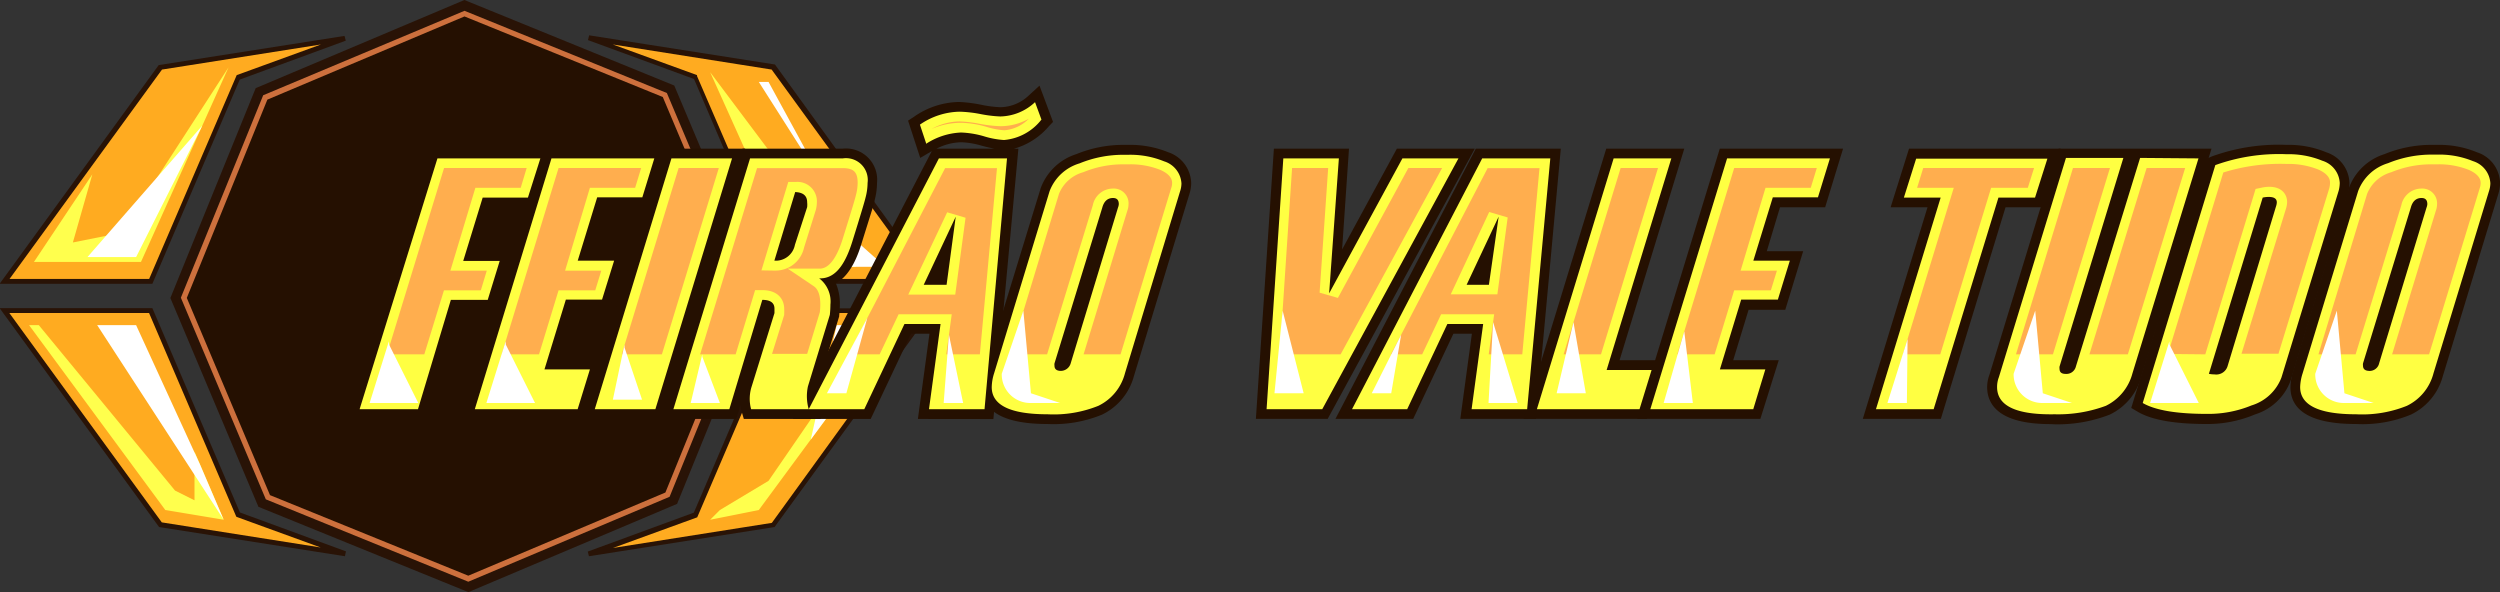 <svg xmlns="http://www.w3.org/2000/svg" viewBox="0 0 256.95 60.85"><rect x="0" y="0" width="256.95" height="60.85" fill="#333333" stroke="none"/><defs><style>.a{fill:#251001;}.b{fill:#cd703d;}.c{fill:#291306;}.d{fill:#ffab20;}.e{fill:#ffff4d;}.f{fill:#fff;}.g{fill:#ffff42;}.h{fill:#ffae4e;}</style></defs><title>logo</title><polygon class="a" points="77.21 30.23 68.5 9.58 47.73 1.15 27.09 9.86 18.65 30.62 27.37 51.27 48.13 59.71 68.77 50.99 77.21 30.23"/><path class="b" d="M595.17,544.46,574,535.87l-8.88-21,8.6-21.15,21-8.87,21.15,8.59,8.88,21-8.6,21.15Zm-20.38-9.36,20.38,8.28,20.26-8.55,8.28-20.38-8.55-20.27-20.38-8.28-20.26,8.55-8.28,20.38Z" transform="translate(-547.04 -484.21)"/><path class="c" d="M595.18,545.07,573.6,536.3l-9.05-21.46,8.77-21.57,21.45-9.06L616.34,493l9.06,21.46L616.63,536Zm-20.82-9.54L595.17,544l20.69-8.73,8.46-20.81-8.74-20.69-20.8-8.45L574.09,494l-8.46,20.81Z" transform="translate(-547.04 -484.21)"/><polygon class="d" points="35.49 3.92 16.49 6.92 0.49 28.92 15.49 28.92 24.49 7.92 35.49 3.92"/><path class="c" d="M562.7,513.38H547l16.35-22.48,19.1-3,.13.49-10.9,4Zm-14.68-.5h14.35l9-20.95,8.66-3.15-16.34,2.58Z" transform="translate(-547.04 -484.21)"/><polygon class="d" points="35.49 56.92 16.49 53.92 0.49 31.92 15.49 31.92 24.49 52.92 35.49 56.92"/><path class="c" d="M582.49,541.38l-19.1-3L547,515.88H562.7l9,21,10.9,4Zm-18.82-3.48L580,540.48l-8.66-3.15-.05-.1-8.93-20.85H548Z" transform="translate(-547.04 -484.21)"/><polygon class="d" points="60.49 56.92 79.49 53.92 95.49 31.92 80.49 31.92 71.49 52.92 60.49 56.92"/><path class="c" d="M607.57,541.38l-.12-.48,10.9-4,9-21H643l-16.35,22.48Zm20.13-25-9,21-8.66,3.15,16.33-2.58L642,516.38Z" transform="translate(-547.04 -484.21)"/><polygon class="d" points="60.49 3.92 79.49 6.92 95.49 28.92 80.49 28.92 71.49 7.92 60.49 3.92"/><path class="c" d="M643,513.38H627.37l-9-21.05-10.9-4,.12-.49,19.1,3Zm-15.32-.5H642l-15.65-21.52-16.33-2.58,8.66,3.15,0,.1Z" transform="translate(-547.04 -484.21)"/><polygon class="e" points="9.49 17.92 3.49 26.92 14.49 26.92 23.49 6.92 12.49 23.92 7.49 24.92 9.49 17.92"/><polygon class="e" points="2.99 33.42 16.99 52.42 22.99 53.42 19.99 46.42 19.99 51.42 17.99 50.42 3.99 33.42 2.99 33.42"/><polygon class="e" points="73.99 52.42 78.99 49.42 89.99 33.42 91.99 33.42 77.99 52.42 72.99 53.42 73.99 52.42"/><polygon class="e" points="72.99 7.42 81.99 27.42 87.99 27.42 72.99 7.42"/><polygon class="f" points="77.99 8.42 84.99 19.42 78.99 8.42 77.99 8.42"/><polyline class="f" points="79.99 19.42 83.99 27.42 90.99 27.42 81.99 19.42 79.99 19.42"/><polygon class="f" points="85.99 33.42 83.33 45.18 91.99 33.42 85.99 33.42"/><polygon class="f" points="20.54 47.7 13.99 33.42 9.99 33.42 22.99 53.42 20.54 47.7"/><polygon class="f" points="8.99 26.42 20.79 12.91 13.99 26.42 8.99 26.42"/><polygon class="a" points="35.64 43.05 44.17 15.28 56.83 15.28 55 21.3 50.35 21.3 48.98 25.82 52.74 25.82 50.9 31.84 47.1 31.84 43.66 43.05 35.64 43.05"/><polygon class="a" points="47.44 43.05 55.93 15.28 68.6 15.28 66.76 21.3 62.12 21.3 60.76 25.82 64.5 25.82 62.66 31.84 58.89 31.84 57.31 37.02 61.99 37.02 60.1 43.05 47.44 43.05"/><polygon class="a" points="59.78 43.05 68.27 15.28 76.59 15.28 68.09 43.05 59.78 43.05"/><path class="a" d="M623.49,527.27l-.21-.72a3.91,3.91,0,0,1-.14-.68l-.43,1.4h-7.84l8.49-27.78h10.27a3.21,3.21,0,0,1,3.55,3.52,7.07,7.07,0,0,1-.24,1.76c0,.2-.25.94-1.38,4.56-.63,2.05-1.51,3.4-2.61,4a5.22,5.22,0,0,1,.41,2.15,9.88,9.88,0,0,1-.07,1.17v.08L631,524.21a3.9,3.9,0,0,0,.12,1.84l.28,1.22Z" transform="translate(-547.04 -484.21)"/><path class="a" d="M641.38,527.27l1.19-8.76h-1.9l-4.14,8.76h-8l14.28-27.53-1.19.7-1.25-3.83.64-.42a8.3,8.3,0,0,1,4.61-1.5A14.66,14.66,0,0,1,648,495a11.73,11.73,0,0,0,1.88.23,4.35,4.35,0,0,0,2.91-1.22l1.09-1,1.39,3.73-.43.45a7.28,7.28,0,0,1-3.6,2.31h.47l-2.57,27.78Zm7.87-27.78c-.38-.07-.82-.17-1.33-.31a8.59,8.59,0,0,0-2.07-.35,5.76,5.76,0,0,0-2.55.66Z" transform="translate(-547.04 -484.21)"/><path class="a" d="M654.71,527.79c-4.48,0-6.74-1.28-6.74-3.8a5.94,5.94,0,0,1,.28-1.69L654,503.56a5.75,5.75,0,0,1,3.67-3.51,12.69,12.69,0,0,1,4.92-.95H663a10.3,10.3,0,0,1,4.09.75,3.44,3.44,0,0,1,2.38,3.2,3.76,3.76,0,0,1-.19,1.12l-5.7,18.71a6.17,6.17,0,0,1-3.26,3.94A13.07,13.07,0,0,1,654.71,527.79Z" transform="translate(-547.04 -484.21)"/><polygon class="a" points="129.08 43.05 130.93 15.28 138.65 15.28 137.94 25.64 143.57 15.28 151.58 15.28 136.46 43.05 129.08 43.05"/><polygon class="a" points="150.09 43.05 151.28 34.3 149.38 34.3 145.25 43.05 137.26 43.05 151.68 15.28 160.42 15.28 157.86 43.05 150.09 43.05"/><polygon class="a" points="156.59 43.05 165.09 15.28 173.11 15.28 166.46 37.02 171.07 37.02 169.25 43.05 156.59 43.05"/><polygon class="a" points="168.27 43.05 176.76 15.28 189.43 15.28 187.59 21.3 182.95 21.3 181.59 25.82 185.33 25.82 183.49 31.84 179.72 31.84 178.14 37.02 182.82 37.02 180.93 43.05 168.27 43.05"/><polygon class="a" points="191.46 43.05 198.11 21.3 194.32 21.3 196.21 15.28 211.79 15.28 209.89 21.3 206.13 21.3 199.48 43.05 191.46 43.05"/><path class="a" d="M757.8,527.8c-5.39,0-6.52-2.07-6.52-3.81a3.66,3.66,0,0,1,.24-1.28l7.1-23.22h15.72l-7.2,23.39a6.1,6.1,0,0,1-3.25,3.94,14.77,14.77,0,0,1-5.67,1Z" transform="translate(-547.04 -484.21)"/><path class="a" d="M773.89,527.79c-3.34,0-5.67-.41-7.12-1.25l-.68-.4,7.82-25.65.43-.19a20.08,20.08,0,0,1,7.71-1.2,10,10,0,0,1,4.08.76,3.44,3.44,0,0,1,2.39,3.19,4.26,4.26,0,0,1-.14,1l-5.9,19.25a5.68,5.68,0,0,1-3.66,3.5A12.52,12.52,0,0,1,773.89,527.79Z" transform="translate(-547.04 -484.21)"/><path class="a" d="M789.2,527.79c-4.48,0-6.75-1.28-6.75-3.8a6,6,0,0,1,.29-1.69l5.71-18.74a5.73,5.73,0,0,1,3.67-3.51,12.65,12.65,0,0,1,4.92-.95h.49a10.12,10.12,0,0,1,4.09.76,3.42,3.42,0,0,1,2.38,3.19,3.81,3.81,0,0,1-.19,1.12l-5.7,18.71a6.15,6.15,0,0,1-3.27,3.94A13,13,0,0,1,789.2,527.79Z" transform="translate(-547.04 -484.21)"/><path class="g" d="M601.3,504.52h-4.65l-2,6.51h3.75l-1.23,4h-3.79L590,526.27H584L592,500.49h10.58Z" transform="translate(-547.04 -484.21)"/><path class="g" d="M606.41,526.27H595.84l7.88-25.78h10.57l-1.23,4h-4.64l-2,6.51h3.74l-1.24,4H605.2l-2.2,7.18h4.67Z" transform="translate(-547.04 -484.21)"/><path class="g" d="M614.4,526.27h-6.23l7.88-25.78h6.23Z" transform="translate(-547.04 -484.21)"/><path class="g" d="M630.16,526.27h-5.92a4.12,4.12,0,0,1,.06-2.35l2.34-7.53c0-.16,0-.31,0-.45,0-.61-.42-.91-1.25-.91L622,526.27h-5.75l7.88-25.78h9.53a2.24,2.24,0,0,1,2.55,2.52,6,6,0,0,1-.21,1.51c-.07.32-.52,1.83-1.36,4.52s-1.93,3.83-3.4,3.78a3,3,0,0,1,1.15,2.7,10.09,10.09,0,0,1-.06,1.05l-2.25,7.35A4.85,4.85,0,0,0,630.16,526.27Zm-1.42-16.89L630,505.5A2.41,2.41,0,0,0,630,505q0-1-1.23-1.05L626.63,511A2,2,0,0,0,628.74,509.38Z" transform="translate(-547.04 -484.21)"/><path class="g" d="M648.23,526.27h-5.71l1.19-8.76H640l-4.13,8.76h-5.71l13.38-25.78h7Zm-6-27.32-.64-1.93a7.37,7.37,0,0,1,4.07-1.33,12.87,12.87,0,0,1,2.19.25,13.22,13.22,0,0,0,2,.24,5.35,5.35,0,0,0,3.57-1.47l.66,1.79a5.45,5.45,0,0,1-3.85,2.1,8.84,8.84,0,0,1-2.08-.39,9.57,9.57,0,0,0-2.33-.38A7.11,7.11,0,0,0,642.21,499Zm2.1,14.53.94-7-3.29,7Z" transform="translate(-547.04 -484.21)"/><path class="g" d="M662.66,522.59a5.14,5.14,0,0,1-2.73,3.33,12.3,12.3,0,0,1-5.22.87q-5.75,0-5.74-2.8a5,5,0,0,1,.24-1.4l5.71-18.74A4.74,4.74,0,0,1,658,501a11.79,11.79,0,0,1,4.55-.88H663a9.13,9.13,0,0,1,3.68.67,2.53,2.53,0,0,1,1.79,2.28,2.64,2.64,0,0,1-.14.8Zm-5.57-1.05,4.86-16a1.13,1.13,0,0,0,.08-.35c0-.42-.2-.63-.59-.63-.56,0-.93.33-1.11,1l-4.91,16a.79.79,0,0,0,0,.24c0,.33.2.51.6.53A1.07,1.07,0,0,0,657.09,521.54Z" transform="translate(-547.04 -484.21)"/><path class="g" d="M696.94,500.49l-14,25.78h-5.72l1.72-25.78h5.71l-1,13.87,7.53-13.87Z" transform="translate(-547.04 -484.21)"/><path class="g" d="M704,526.27h-5.71l1.19-8.76h-3.68l-4.13,8.76H686l13.38-25.78h7Zm-3.93-12.79,1-7-3.29,7Z" transform="translate(-547.04 -484.21)"/><path class="g" d="M715.55,526.27H705l7.89-25.78h5.93l-6.65,21.75h4.62Z" transform="translate(-547.04 -484.21)"/><path class="g" d="M727.24,526.27H716.66l7.89-25.78h10.57l-1.23,4h-4.64l-2,6.51H731l-1.23,4H726l-2.19,7.18h4.67Z" transform="translate(-547.04 -484.21)"/><path class="g" d="M756.2,504.52h-3.76l-6.66,21.75h-5.93l6.65-21.75h-3.78l1.26-4h13.49Z" transform="translate(-547.04 -484.21)"/><path class="g" d="M773,500.49l-6.79,22.1a5.17,5.17,0,0,1-2.73,3.33,14.1,14.1,0,0,1-5.26.87c-3.94.07-5.92-.86-5.92-2.8a2.79,2.79,0,0,1,.18-1l6.9-22.55h5.9l-6.56,21.44a.75.75,0,0,0,0,.24c0,.35.21.52.63.52a1,1,0,0,0,1.05-.76l6.6-21.44Z" transform="translate(-547.04 -484.21)"/><path class="g" d="M781.53,523a4.77,4.77,0,0,1-3.08,2.88,11.65,11.65,0,0,1-4.56.87c-3.13,0-5.33-.37-6.62-1.12l7.46-24.45a19.31,19.31,0,0,1,7.32-1.12,9.13,9.13,0,0,1,3.68.67,2.53,2.53,0,0,1,1.79,2.28,3.34,3.34,0,0,1-.11.8ZM776,521.81l5-16.49a1.32,1.32,0,0,0,.05-.31c0-.38-.28-.56-.83-.56a2.87,2.87,0,0,0-.62.07l-5.53,18.11a2.72,2.72,0,0,0,.58.06A1.21,1.21,0,0,0,776,521.81Z" transform="translate(-547.04 -484.21)"/><path class="g" d="M797.15,522.59a5.14,5.14,0,0,1-2.73,3.33,12.3,12.3,0,0,1-5.22.87q-5.75,0-5.75-2.8a5.06,5.06,0,0,1,.25-1.4l5.71-18.74a4.74,4.74,0,0,1,3.08-2.87,11.79,11.79,0,0,1,4.55-.88h.49a9.13,9.13,0,0,1,3.68.67,2.53,2.53,0,0,1,1.79,2.28,2.64,2.64,0,0,1-.14.8Zm-5.58-1.05,4.87-16a1.13,1.13,0,0,0,.08-.35c0-.42-.2-.63-.59-.63-.56,0-.93.33-1.11,1l-4.91,16a.79.79,0,0,0,0,.24c0,.33.2.51.6.53A1,1,0,0,0,791.57,521.54Z" transform="translate(-547.04 -484.21)"/><polygon class="h" points="43.61 36.42 45.63 29.84 49.42 29.84 50.03 27.82 46.29 27.82 48.86 19.3 53.52 19.3 54.13 17.27 45.64 17.27 39.77 36.42 43.61 36.42"/><polygon class="h" points="55.4 36.42 57.41 29.84 61.18 29.84 61.8 27.82 58.08 27.82 60.63 19.3 65.28 19.3 65.9 17.27 57.41 17.27 51.56 36.42 55.4 36.42"/><polygon class="h" points="68.03 36.42 73.88 17.27 69.75 17.27 63.9 36.42 68.03 36.42"/><path class="h" d="M622.65,520.63l2-6.6h.74c1.65,0,2.25,1,2.25,1.91a5.13,5.13,0,0,1,0,.53v.11l-1.25,4H630l1.3-4.27a6.28,6.28,0,0,0,.05-.84c0-1.4-.53-1.75-.71-1.87L628,511.82h3.3c1.16,0,1.93-1.68,2.36-3.08,1.09-3.48,1.31-4.27,1.35-4.47a5,5,0,0,0,.18-1.26c0-1.12-.41-1.52-1.55-1.52h-8.79L619,520.63Zm5.41-17.72.79,0A2,2,0,0,1,631,505a3.48,3.48,0,0,1-.11.79l-1.21,3.87a3,3,0,0,1-3,2.36h-.17L625.3,512Z" transform="translate(-547.04 -484.21)"/><path class="h" d="M645.85,496.83a10.26,10.26,0,0,1,2.59.42,7.87,7.87,0,0,0,1.82.35,3.93,3.93,0,0,0,2.52-1.19,5.94,5.94,0,0,1-2.9.77,13.29,13.29,0,0,1-2.23-.26,12.76,12.76,0,0,0-2-.23,6.05,6.05,0,0,0-2.87.78l0,0A7.53,7.53,0,0,1,645.85,496.83Z" transform="translate(-547.04 -484.21)"/><path class="h" d="M644.18,501.49l-9.94,19.14h3.21l1.95-4.12h5.46l-.56,4.12h3.45l1.76-19.14Zm-3.79,13,4-8.46,1.89.56-1.06,7.9Z" transform="translate(-547.04 -484.21)"/><path class="h" d="M654.66,520.63l4.7-15.33a2.12,2.12,0,0,1,2.08-1.71,1.52,1.52,0,0,1,1.59,1.63,2,2,0,0,1-.12.64l-4.5,14.77h3.8l5.21-17.1a1.49,1.49,0,0,0,.09-.48c0-.23,0-.83-1.19-1.37a8.27,8.27,0,0,0-3.28-.58h-.49a10.65,10.65,0,0,0-4.17.81,3.77,3.77,0,0,0-2.5,2.23l-5,16.49Z" transform="translate(-547.04 -484.21)"/><polygon class="h" points="137.79 36.42 148.22 17.27 144.75 17.27 137.51 30.62 135.63 30.08 136.51 17.27 132.8 17.27 131.53 36.42 137.79 36.42"/><path class="h" d="M693.21,520.63l1.95-4.12h5.45l-.56,4.12h3.45l1.77-19.14h-5.33L690,520.63ZM700.1,506l1.9.56-1.06,7.9h-4.79Z" transform="translate(-547.04 -484.21)"/><polygon class="h" points="164.55 36.42 170.41 17.27 166.57 17.27 160.71 36.42 164.55 36.42"/><polygon class="h" points="176.23 36.42 178.24 29.84 182.01 29.84 182.63 27.82 178.9 27.82 181.46 19.3 186.11 19.3 186.73 17.27 178.24 17.27 172.39 36.42 176.23 36.42"/><polygon class="h" points="195.58 36.42 199.42 36.42 204.65 19.3 208.42 19.3 209.06 17.27 197.67 17.27 197.04 19.3 200.81 19.3 195.58 36.42"/><polygon class="h" points="218.7 36.42 224.59 17.27 220.63 17.27 214.75 36.42 218.7 36.42"/><polygon class="h" points="211 36.42 216.86 17.27 213.06 17.27 207.2 36.42 211 36.42"/><path class="h" d="M773.7,520.63l5.17-17,.57-.12a3.75,3.75,0,0,1,.84-.1c1.35,0,1.83.84,1.83,1.56a2.49,2.49,0,0,1-.09.6l-4.6,15h3.8l5.22-17a2.36,2.36,0,0,0,.08-.56c0-.23,0-.83-1.19-1.37a8.27,8.27,0,0,0-3.28-.58,19.56,19.56,0,0,0-6.5.88l-5.69,18.65Z" transform="translate(-547.04 -484.21)"/><path class="h" d="M789.15,520.63l4.7-15.33a2.12,2.12,0,0,1,2.08-1.71,1.52,1.52,0,0,1,1.59,1.63,2,2,0,0,1-.12.64l-4.5,14.77h3.8l5.21-17.09a1.6,1.6,0,0,0,.09-.49c0-.23,0-.83-1.19-1.37a8.27,8.27,0,0,0-3.28-.58H797a10.74,10.74,0,0,0-4.18.81,3.78,3.78,0,0,0-2.49,2.23l-5,16.49Z" transform="translate(-547.04 -484.21)"/><polyline class="f" points="51.97 35.08 49.99 41.42 54.99 41.42 51.99 35.42"/><polyline class="f" points="222.97 35.08 220.99 41.42 225.99 41.42 222.99 35.42"/><polyline class="f" points="39.97 35.08 37.99 41.42 42.99 41.42 39.99 35.42"/><polyline class="f" points="64.18 35.42 62.99 41.08 65.99 41.08 64.19 35.72"/><polyline class="f" points="72.18 36.42 70.99 41.42 73.99 41.42 72.19 36.68"/><polygon class="f" points="84.99 40.42 89.14 32.68 86.99 40.42 84.99 40.42"/><polygon class="f" points="97.53 34.4 96.99 41.42 98.99 41.42 97.53 34.4"/><path class="f" d="M652.22,516.14,650,522.63a2.94,2.94,0,0,0,3,3h3l-3-1Z" transform="translate(-547.04 -484.21)"/><path class="f" d="M756.22,516.14,754,522.63a2.94,2.94,0,0,0,3,3h3l-3-1Z" transform="translate(-547.04 -484.21)"/><path class="f" d="M787.22,516.14,785,522.63a2.94,2.94,0,0,0,3,3h3l-3-1Z" transform="translate(-547.04 -484.21)"/><polygon class="f" points="131.83 31.93 130.99 40.42 133.99 40.42 131.83 31.93"/><polygon class="f" points="144.01 34.4 140.99 40.42 142.99 40.42 144.01 34.4"/><polygon class="f" points="153.46 33.11 152.99 41.42 155.99 41.42 153.46 33.11"/><polygon class="f" points="161.72 33.11 159.99 40.42 162.99 40.42 161.72 33.11"/><polygon class="f" points="173.11 34.06 170.99 41.42 173.99 41.42 173.11 34.06"/><polygon class="f" points="196.06 34.85 193.99 41.42 195.99 41.42 196.06 34.85"/></svg>